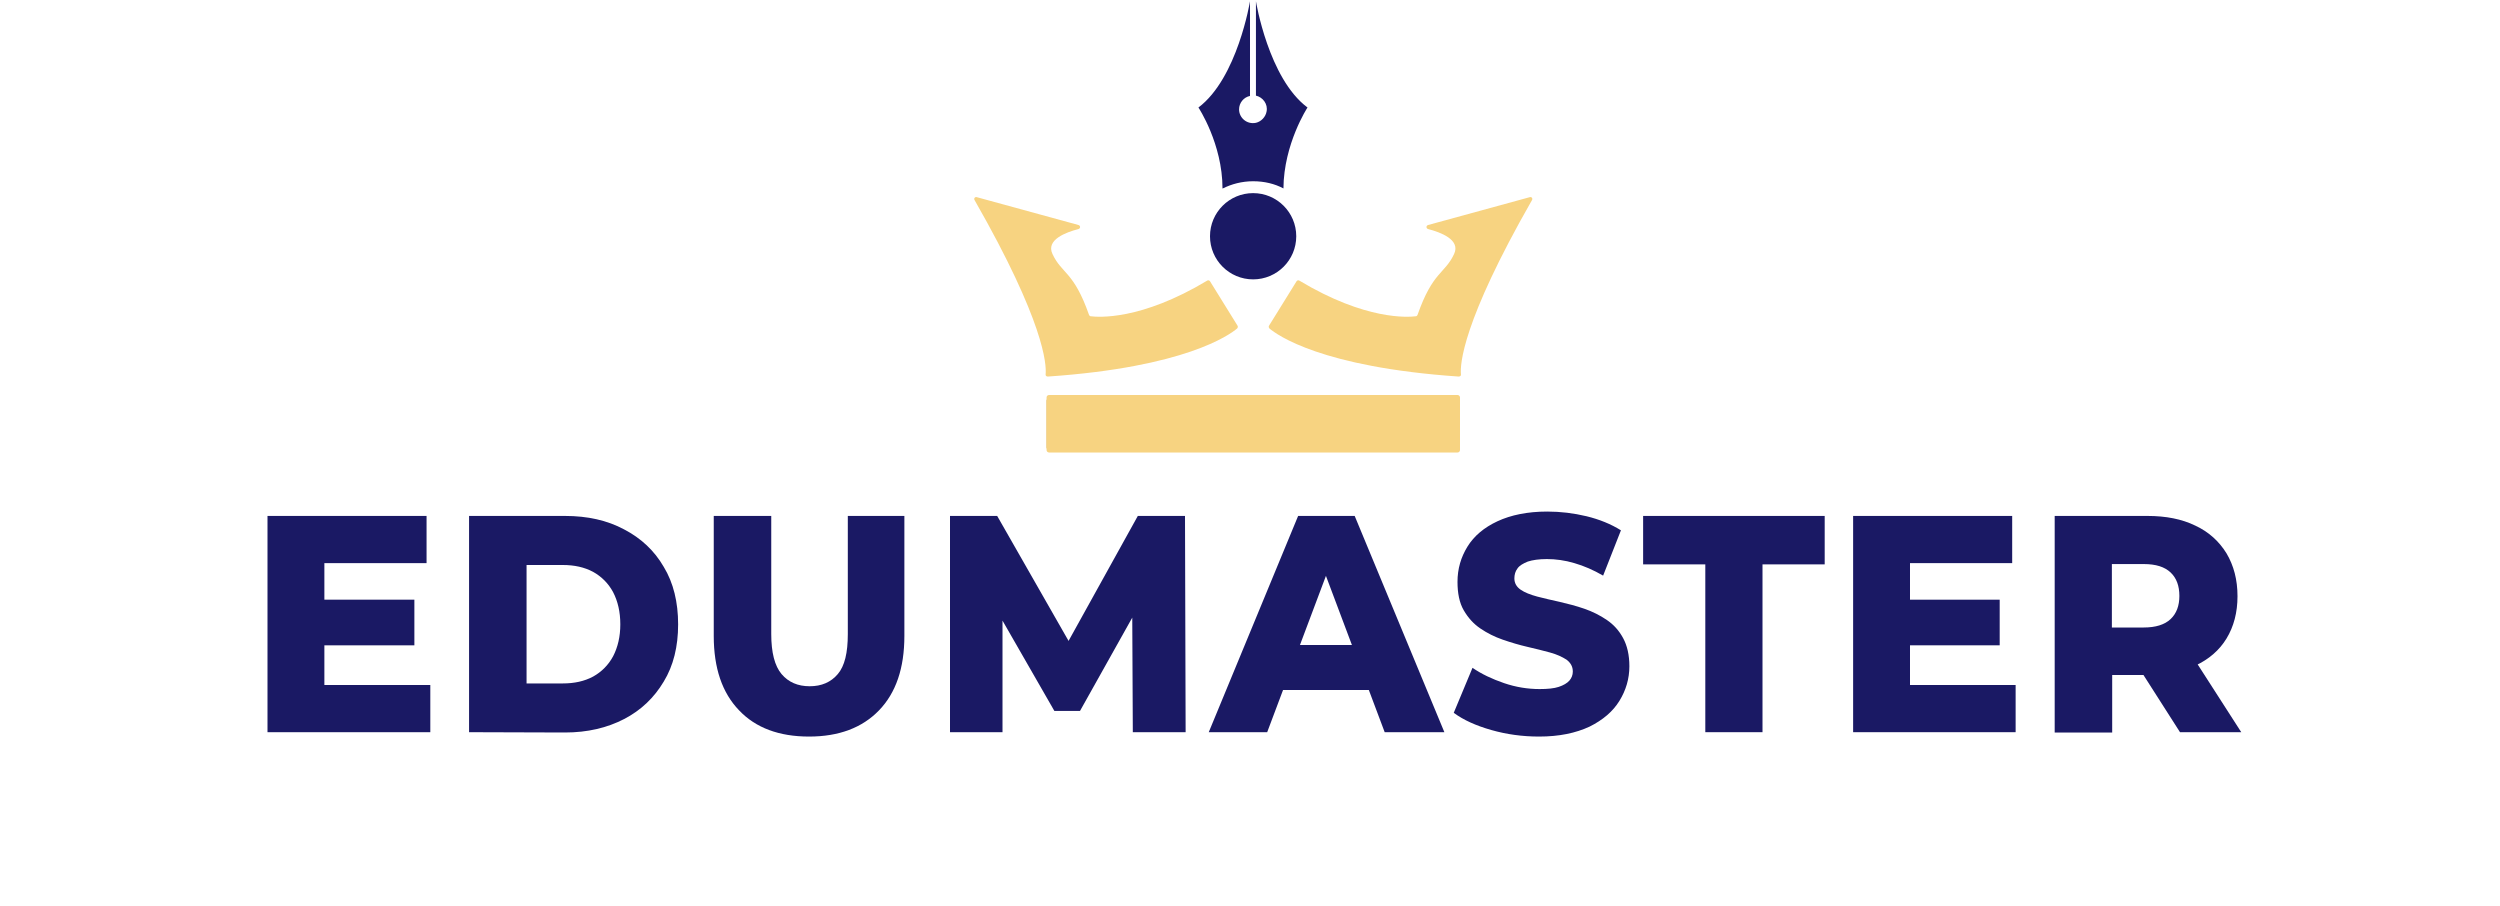 <?xml version="1.0" encoding="utf-8"?>
<!-- Generator: Adobe Illustrator 25.3.0, SVG Export Plug-In . SVG Version: 6.00 Build 0)  -->
<svg version="1.1" id="Layer_1" xmlns="http://www.w3.org/2000/svg" xmlns:xlink="http://www.w3.org/1999/xlink" x="0px" y="0px"
	 viewBox="0 0 800 289.8" style="enable-background:new 0 0 800 289.8;" xml:space="preserve">
<style type="text/css">
	.st0{fill:#1A1964;}
	.st1{fill:#DAA84D;}
	.st2{fill:#F7D381;}
</style>
<g>
	<g>
		<path class="st0" d="M103.8,219.2h33.9v15.1H85.6v-69.2h50.9v15.1h-32.7V219.2z M102.5,191.9h30.1v14.6h-30.1
			C102.5,206.5,102.5,191.9,102.5,191.9z"/>
		<path class="st0" d="M150.1,234.3v-69.2h30.7c7.2,0,13.5,1.4,18.9,4.3c5.4,2.8,9.7,6.8,12.7,12c3.1,5.1,4.6,11.3,4.6,18.4
			s-1.5,13.2-4.6,18.3c-3.1,5.2-7.3,9.2-12.7,12s-11.7,4.3-18.9,4.3L150.1,234.3L150.1,234.3z M168.5,218.7h11.6
			c3.7,0,6.9-0.7,9.7-2.2c2.7-1.5,4.9-3.7,6.4-6.5c1.5-2.9,2.3-6.3,2.3-10.2c0-4-0.8-7.4-2.3-10.3c-1.5-2.8-3.7-5-6.4-6.5
			c-2.8-1.5-6-2.2-9.7-2.2h-11.6V218.7z"/>
		<path class="st0" d="M258.9,235.7c-9.6,0-17.1-2.8-22.4-8.4c-5.4-5.6-8.1-13.5-8.1-23.8v-38.4h18.4v37.8c0,5.9,1.1,10.2,3.3,12.8
			s5.2,3.9,9,3.9s6.8-1.3,9-3.9s3.2-6.8,3.2-12.8v-37.8h18.1v38.4c0,10.3-2.7,18.2-8.1,23.8S268.4,235.7,258.9,235.7z"/>
		<path class="st0" d="M304,234.3v-69.2h15.1l26.9,47.1h-8l26.1-47.1h15.1l0.2,69.2h-16.9l-0.2-41.8h2.9l-19.6,35h-8.2l-20.1-35h3.5
			v41.8H304z"/>
		<path class="st0" d="M386.8,234.3l28.6-69.2h18.1l28.7,69.2h-19.1l-22.4-59.6h7.2l-22.4,59.6L386.8,234.3L386.8,234.3z
			 M402.5,220.8l4.7-14.4h31.7l4.7,14.4H402.5z"/>
		<path class="st0" d="M492.5,235.7c-5.3,0-10.4-0.7-15.3-2.1s-8.9-3.2-12-5.5l6-14.4c2.9,2,6.3,3.6,10.1,4.9
			c3.8,1.3,7.6,1.9,11.4,1.9c2.5,0,4.6-0.2,6.1-0.7s2.7-1.2,3.4-2c0.7-0.8,1.1-1.8,1.1-2.9c0-1.6-0.7-2.8-2-3.8
			c-1.4-0.9-3.1-1.7-5.3-2.3c-2.2-0.6-4.6-1.2-7.2-1.8s-5.3-1.4-7.9-2.3s-5-2.1-7.2-3.6s-3.9-3.4-5.3-5.8s-2-5.5-2-9.1
			c0-4.2,1.1-7.9,3.2-11.3c2.1-3.4,5.3-6.1,9.6-8.1c4.3-2,9.6-3.1,15.9-3.1c4.3,0,8.4,0.5,12.6,1.5c4.1,1,7.8,2.5,11,4.5l-5.7,14.5
			c-3.1-1.8-6.1-3.1-9.2-4c-3-0.9-6-1.3-8.8-1.3c-2.5,0-4.6,0.3-6.1,0.8c-1.5,0.6-2.7,1.3-3.3,2.2c-0.7,0.9-1,2-1,3.2
			c0,1.5,0.7,2.7,2,3.6s3.1,1.6,5.3,2.2c2.2,0.6,4.6,1.1,7.2,1.7s5.3,1.3,7.9,2.2s5,2.1,7.2,3.6s3.9,3.4,5.2,5.8s2,5.4,2,9
			c0,4-1.1,7.7-3.2,11.1c-2.1,3.4-5.3,6.1-9.5,8.2C504.2,234.6,498.9,235.7,492.5,235.7z"/>
		<path class="st0" d="M545.7,234.3v-53.7h-19.9v-15.5h58.1v15.5H564v53.7H545.7z"/>
		<path class="st0" d="M611.1,219.2H645v15.1h-52v-69.2h50.9v15.1h-32.7v39L611.1,219.2L611.1,219.2z M609.8,191.9h30.1v14.6h-30.1
			V191.9z"/>
		<path class="st0" d="M657.5,234.3v-69.2h29.7c5.9,0,11,1,15.3,3.1c4.3,2,7.6,5,10,8.9c2.3,3.9,3.5,8.4,3.5,13.7
			c0,5.2-1.2,9.7-3.5,13.5s-5.7,6.7-10,8.7s-9.4,3-15.3,3h-19.5l8.2-8.2v26.6h-18.4V234.3z M675.8,209.8l-8.2-9H686
			c3.8,0,6.7-0.9,8.6-2.7s2.8-4.3,2.8-7.4c0-3.2-0.9-5.7-2.8-7.5c-1.9-1.8-4.7-2.7-8.6-2.7h-18.4l8.2-9V209.8z M697.6,234.3
			l-16.1-25.2H701l16.2,25.2H697.6z"/>
	</g>
</g>
<g>
	<path class="st1" d="M466.5,143.8h-131c-0.4,0-0.6-0.3-0.6-0.6v-15c0-0.4,0.3-0.6,0.6-0.6h131c0.4,0,0.6,0.3,0.6,0.6v15
		C467.2,143.5,466.9,143.8,466.5,143.8z"/>
	<g>
		<circle class="st0" cx="401" cy="75.6" r="13.8"/>
		<g>
			<g>
				<path class="st0" d="M410.7,60.3L410.7,60.3c0.1-14.3,7.7-25.9,7.7-25.9c-12.5-9.3-16.5-34-16.5-34l0,0v30.2
					c2.2,0.5,3.9,2.7,3.4,5.1c-0.3,1.7-1.7,3.2-3.4,3.6c-2.9,0.6-5.4-1.6-5.4-4.3c0-2.1,1.5-3.9,3.5-4.3V0.4l0,0c0,0-4,24.6-16.5,34
					c0,0,7.7,11.6,7.7,25.9h0.1c2.8-1.4,6.1-2.3,9.7-2.3S407.9,58.8,410.7,60.3z"/>
			</g>
		</g>
	</g>
	<g>
		<g>
			<g>
				<path class="st2" d="M489.5,63.1L457,72c-0.7,0.2-0.7,1.1,0,1.3c3.9,1,10.5,3.4,8.3,8c-3,6.4-6.8,5.5-11.7,19.5
					c-0.1,0.2-0.3,0.4-0.5,0.4c-2.4,0.3-16,1.4-37.3-11.4c-0.3-0.2-0.7-0.1-0.9,0.2l-8.8,14.2c-0.2,0.3-0.1,0.6,0.1,0.9
					c2.5,2.1,16.7,12.4,60.6,15.4c0.4,0,0.8-0.3,0.7-0.7c-0.3-3.2,0.4-16.7,22.7-55.7C490.6,63.5,490.1,62.9,489.5,63.1z"/>
			</g>
			<path class="st2" d="M312.6,63.1l32.5,8.9c0.7,0.2,0.7,1.1,0,1.3c-3.9,1-10.5,3.4-8.3,8c3,6.4,6.8,5.5,11.7,19.5
				c0.1,0.2,0.3,0.4,0.5,0.4c2.4,0.3,16,1.4,37.3-11.4c0.3-0.2,0.7-0.1,0.9,0.2l8.8,14.2c0.2,0.3,0.1,0.6-0.1,0.9
				c-2.5,2.1-16.7,12.4-60.6,15.4c-0.4,0-0.8-0.3-0.7-0.7c0.3-3.2-0.4-16.7-22.7-55.7C311.5,63.5,312,62.9,312.6,63.1z"/>
		</g>
	</g>
</g>
<path class="st2" d="M334.9,144v-16.8c0-0.4,0.3-0.8,0.8-0.8h130.7c0.4,0,0.8,0.3,0.8,0.8V144c0,0.4-0.3,0.8-0.8,0.8H335.7
	C335.2,144.8,334.9,144.4,334.9,144z"/>
</svg>

